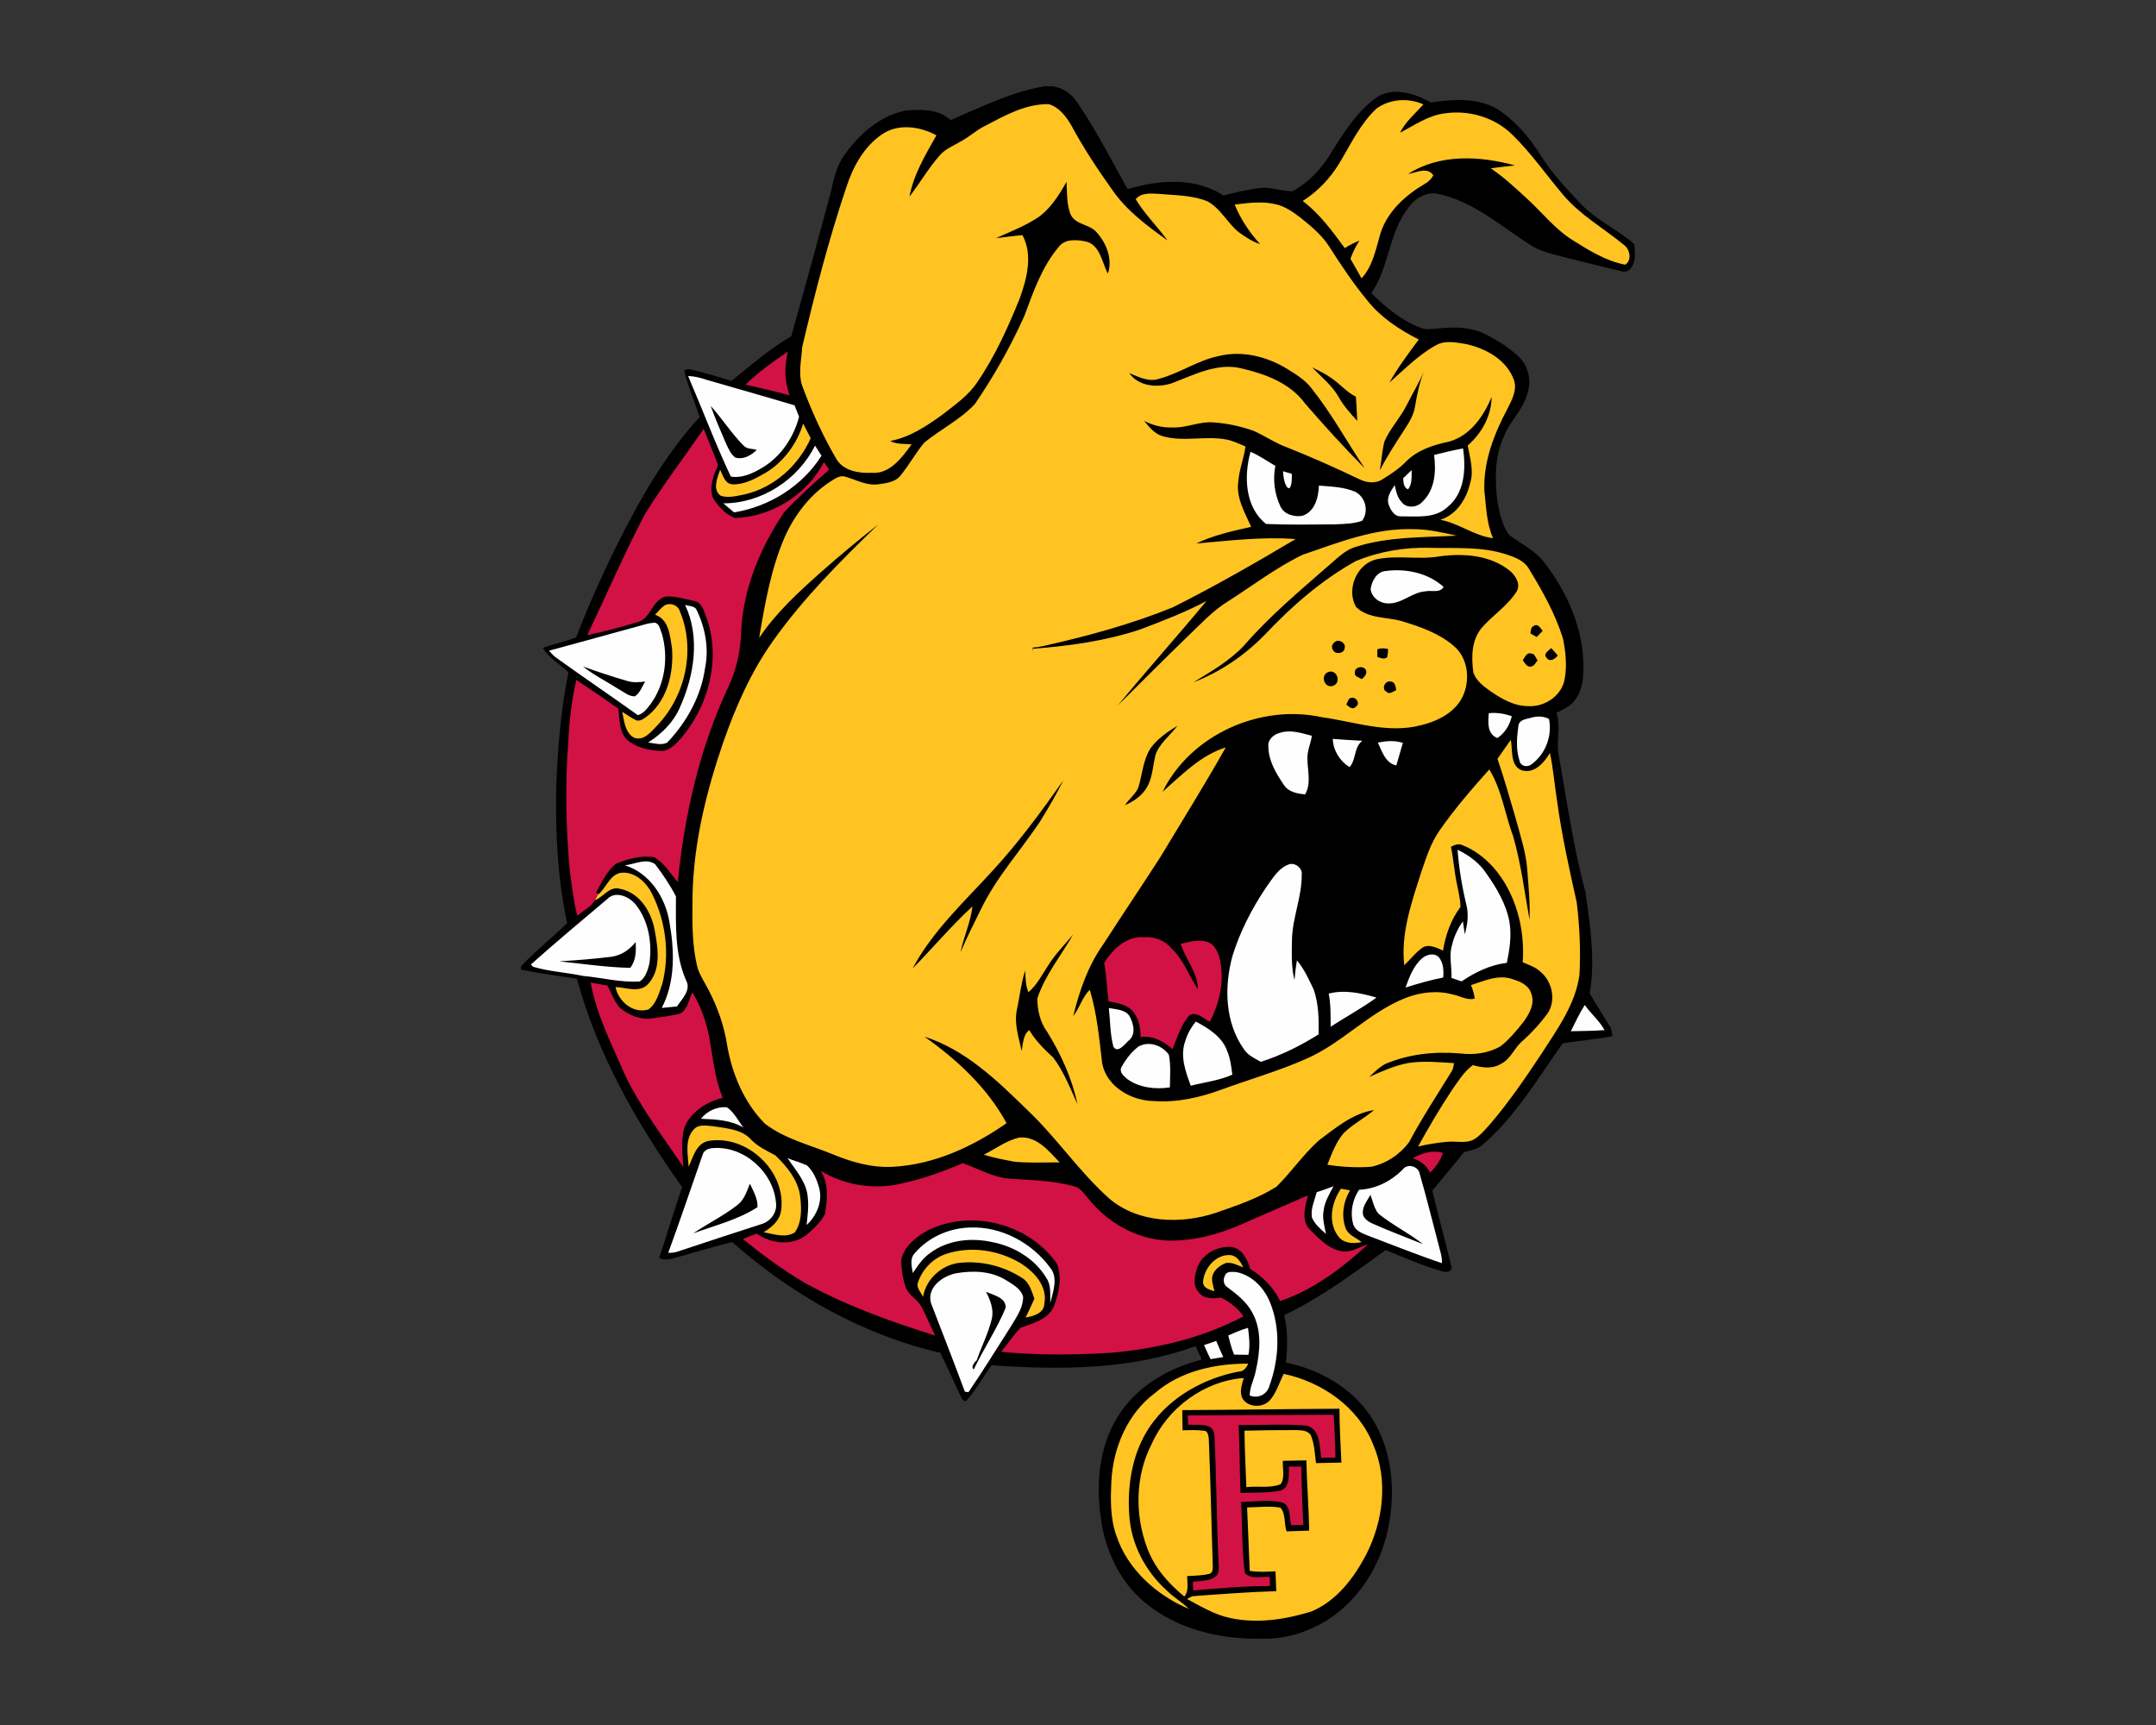 <?xml version="1.0" encoding="UTF-8"?>
<!DOCTYPE svg PUBLIC "-//W3C//DTD SVG 1.1//EN" "http://www.w3.org/Graphics/SVG/1.1/DTD/svg11.dtd">
<!-- Creator: CorelDRAW -->
<svg xmlns="http://www.w3.org/2000/svg" xml:space="preserve" width="2000px" height="1600px" version="1.1" style="shape-rendering:geometricPrecision; text-rendering:geometricPrecision; image-rendering:optimizeQuality; fill-rule:evenodd; clip-rule:evenodd"
viewBox="0 0 2000 1600"
 xmlns:xlink="http://www.w3.org/1999/xlink">
 <rect x="0" y="0" width="2000" height="1600" fill="#333333" stroke="none"/>
 <defs>
  <style type="text/css">
   <![CDATA[
    .fil0 {fill:black;fill-rule:nonzero}
    .fil2 {fill:#D21145;fill-rule:nonzero}
    .fil3 {fill:#FEFEFE;fill-rule:nonzero}
    .fil1 {fill:#FFC422;fill-rule:nonzero}
   ]]>
  </style>
 </defs>
 <g id="Capa_x0020_1">
  <g id="Ferris_x0020_State_x0020_Bulldogs_x0020_.cdr">
   <path class="fil0" d="M969.05 80l7.13 0c9.42,1.26 17.76,6.77 22.88,14.72 17.7,25.63 31.69,53.56 46.91,80.69 28.94,-8.48 62.47,-11.43 88.87,5.92 11.3,-2.78 22.66,-5.64 34.27,-6.95 10.04,-1.09 19.68,3.11 29.67,3.04 16.39,-8.54 28.94,-23.13 38.08,-38.97 10.59,-16.96 21.92,-34.17 37.95,-46.5 15.34,-12.32 37.05,-5.73 52.44,3.09 20.23,-2.92 42.49,-4.73 61.01,5.69 17.19,10.72 30.42,26.73 41.14,43.69 9.99,16.13 23.11,29.96 36.14,43.66 14.31,15.86 34.54,24.32 50.45,38.31 0.23,2.49 0.44,5 0.62,7.52l0 3.02c-0.21,6.28 -3.29,16.36 -11.29,14.9 -18.08,-4.14 -36.07,-8.78 -54.11,-13.24 -10.81,-2.94 -22.2,-5.07 -31.68,-11.38 -27.48,-17.65 -53.06,-40.64 -85.93,-47.45 -10.65,-1.97 -20.98,4.16 -26.99,12.64 -18.45,23.29 -17.67,55.38 -34.57,79.57 13.4,13.07 28.16,25.6 45.97,32.14 5.01,2.01 10.45,1.03 15.64,0.61 14.92,-1.73 30.9,-1.59 44.57,5.42 10.75,5.44 21.08,11.89 29.95,20.1 9.55,8.36 12.73,22.63 8.75,34.54 -3.98,15.52 -16.89,26.42 -22.38,41.25 -8.16,18.22 -7.75,38.73 -5.6,58.14 1.99,11.06 4.23,22.81 11.04,32.04 10.75,8.14 23.55,13.99 32.08,24.87 22.31,28.49 37.71,63.96 36.78,100.63 -0.1,9.51 -1.79,19.43 -7.48,27.29 -4.23,6.04 -11.27,8.96 -17.58,12.21 4.8,13.35 -0.8,27.32 2.47,40.85 7.34,42.01 13.49,84.35 24.5,125.63 4.42,30.9 9.22,62.66 3.98,93.74 5.9,10.18 12.21,20.1 18.34,30.13 1.92,2.81 2.24,6.24 2.76,9.53 -15.29,3.09 -30.93,3.98 -46.29,6.77 -23.34,32.78 -44,68.33 -75.04,94.66 -4.76,3.68 -10.86,4.57 -16.51,6.12 -9.58,12.1 -19.45,23.96 -29.37,35.8 5.71,23.13 12,46.15 17.49,69.33 2.19,4.87 -3.82,7.09 -7.68,5.53 -18.22,-5 -35.6,-12.73 -53.08,-19.86 -30.11,21.9 -60.33,44.21 -94.02,60.39 3.27,14.45 3.15,29.4 1.55,44.05 31.87,6.38 62.38,24.05 80.03,51.89 18.79,29.95 21.9,67.59 14.79,101.66 -6.9,34.65 -27.22,67.25 -57.6,85.92 -17.6,10.74 -38.13,17.14 -58.86,16.6 -38.75,0.84 -79.6,-8.51 -109.73,-34.02 -23.82,-19.98 -37.26,-50.15 -40.66,-80.67 -4.53,-32.93 -0.23,-68.73 19.45,-96.39 17.42,-24.92 45.44,-40.32 74.43,-47.8 -1.9,-4.18 -3.77,-8.37 -5.62,-12.55 -60.31,22.22 -125.96,22.22 -189.21,17.78 -7.95,10.57 -14.28,22.36 -22.86,32.44 -3.54,2.88 -5.19,-2.88 -6.56,-5.05 -6.01,-13.01 -11.86,-26.08 -18.22,-38.93 -71.89,-16.53 -137.99,-54.06 -193.02,-102.7 -15.86,3.86 -31.52,8.57 -47.22,13 -6.65,1.65 -13.9,5.31 -20.53,1.63 7.29,-21.79 13.76,-43.82 21.3,-65.52 -41.87,-59.04 -78.7,-123.16 -97.63,-193.47 -17.32,-2.36 -34.63,-4.85 -51.77,-8.3l0 -3.36c13.53,-14.01 28.64,-26.34 42.75,-39.73 -8.92,-40.99 -10.91,-83.18 -10.2,-125.02 1.26,-36.11 4.18,-72.28 11.38,-107.73 -7.86,-7.61 -18.12,-13.01 -23.75,-22.72 10.22,-3.5 20.81,-5.81 30.93,-9.6 10.29,-27.25 22.27,-53.83 34.98,-80.03 21.89,-44.07 45.97,-87.94 79.52,-124.35 -4.48,-14.52 -11.02,-28.44 -14.35,-43.25 0.93,-0.34 2.79,-0.98 3.72,-1.31 13.67,2.54 26.89,7.09 40.21,11.02 17.9,-14.58 35.46,-29.8 55.48,-41.49 12.39,-44.46 24.73,-88.92 36.62,-133.51 2.95,-11.8 5.03,-24.26 12.48,-34.25 13.51,-19.4 32.92,-36.66 56.67,-41.46 14.22,-1.33 30.77,-1.67 41.92,8.8 28.46,-12.05 56.51,-26.29 87.3,-31.41z"/>
   <path class="fil1" d="M913.62 116.83c18.49,-9.67 37.78,-20.6 59.29,-20.23 9.44,2.74 15.96,11.31 20.76,19.47 11.22,20.83 24.27,40.64 38.01,59.87 13.24,19.41 32.51,33.55 51.37,47.09 -9.42,-13.08 -21.17,-24.37 -29.51,-38.25 5.28,-6.44 14.3,-5.25 21.71,-4.95 15.02,1.44 30.65,1.07 44.85,6.92 12.07,6.54 18.24,19.64 28.53,28.23 6.26,4.57 12.82,9.01 20.25,11.45 -9.78,-10.95 -17.99,-23.06 -23.54,-36.68 12.55,-1.56 25.44,-3.27 37.92,-0.35 8.91,1.95 16.44,7.41 23.57,12.83 9.67,7.77 19.38,15.88 26.17,26.42 11.22,17.49 22.72,34.88 36.07,50.86 12.51,15.43 29.49,26.54 47.07,35.41 -9.63,12.96 -19.36,25.9 -27.3,39.98 13.83,-12.16 26.84,-25.62 43.12,-34.61 8.61,-5.05 18.95,-2.54 28.2,-1.14 17.72,4.04 36.21,13.83 43.5,31.41 4.69,10.01 -1.07,20.36 -5.57,29.21 -12.32,23.09 -22.09,48.67 -21.15,75.21 1.76,14.85 1.94,30.31 8.09,44.23 -17.41,-2.17 -31.72,-13.85 -48.87,-17.08 14.95,-4.75 24.07,-19.04 27.52,-33.67 3.89,-11.63 -0.2,-23.68 -2.14,-35.27 13.07,-11.34 21.92,-27.38 22.17,-44.94 -7.5,17.92 -19.96,36.12 -39.73,41.44 -14.24,2.97 -28.89,7.66 -39.43,18.2 -6.45,6.74 -14.31,11.86 -22.2,16.75 -6.24,4.1 -14.58,3.2 -20.98,0.03 -22.88,-10.93 -46.02,-21.28 -69.58,-30.56 -10.09,-3.96 -19.05,-10.15 -28.92,-14.5 -11.89,-4.23 -24.35,-6.92 -36.94,-7.79 -13.28,-1.21 -25.72,5.46 -39,4.66 -8.96,0.3 -17.69,-2.08 -25.62,-6.1 4.71,5.51 9.39,11.79 16.64,14.01 19.43,5.92 39.89,-0.48 59.59,3.25 6.22,1.18 11.98,4 17.81,6.42 -1.28,10.88 -5.74,21.1 -6.54,32.09 -2.49,15.3 5.9,29.08 11.82,42.5 -17.28,3.91 -34.91,7.72 -50.93,15.47 30.63,-2.6 61.38,-6.49 92.17,-4.11 -37.33,22.22 -75.14,43.89 -114,63.36 -38.66,15.75 -79.16,26.66 -119.83,35.82 -3.27,0.76 -6.58,1.24 -9.92,1.47 -0.18,1.25 -0.27,2.56 -0.34,3.84l0.57 -2.77c33.49,-2.49 67.14,-7.22 99.12,-17.78 20.91,-8.01 41.97,-15.91 61.74,-26.5 -27.02,32.64 -55.34,64.17 -82.27,96.88 21.85,-21.67 43.59,-43.48 65.7,-64.9 11.79,-11.15 22.81,-23.38 36.84,-31.84 22.75,-14.54 44.42,-31.16 68.76,-42.95 33.2,-11.34 66.96,-25.01 102.66,-23.82 13.65,-0.05 27.02,3.02 40.28,6.03 -31,1.67 -62.75,0.83 -92.72,10.15 -11.17,3 -18.92,11.94 -27.54,18.98 -26.38,23.06 -53.33,45.71 -76.37,72.21 -13.37,14.58 -30.72,24.34 -47.34,34.65 24.75,-9.58 47.2,-24.8 65.74,-43.75 24.96,-26.49 52.76,-50.88 84.67,-68.62 21.85,-9.03 45.76,-13.08 69.38,-12.32 23.54,0.57 47.82,-1.38 70.54,6.12 8,2.65 16.8,5.92 21.05,13.81 12.39,20.23 24.12,41.21 31.25,63.94 2.54,12.38 3.95,25.39 1.62,37.94 -2.65,15.16 -18.17,25.72 -33.12,25.01 -13.62,0.27 -25.78,-6.97 -36.6,-14.47 -6.03,-4.34 -12.48,-9.37 -14.95,-16.62 -1.96,-14.04 -1.89,-29.81 7.57,-41.33 10.19,-11.88 24.16,-20.46 32.55,-33.94 4,-6.72 -0.91,-14.54 -6.06,-19.02 -17.99,-14.65 -42.7,-16.55 -64.89,-13.63 -19.64,3.57 -39.87,-1.41 -59.41,2.91 -18.15,4.45 -27.8,28.04 -18.66,44.02 10.98,10.93 27.91,9.31 41.86,13.05 16.91,5.13 34.31,10.98 48.07,22.52 15.59,12.32 16.87,36.87 6.13,52.71 -8.35,11.71 -22.04,18.25 -35.69,21.47 -30.67,8.2 -61.65,-3.2 -92.03,-7.41 -57.21,-12.46 -121.63,16.16 -147.78,69.17 17.92,-15.63 35.3,-33.92 58.63,-41.12 -19.29,34.22 -40.11,67.57 -60.36,101.22 -17.58,27.32 -35.73,54.24 -53.36,81.54 -13.99,19.75 -22.1,43.04 -27.75,66.38 6.01,-7.57 8.32,-17.58 15.36,-24.32 6.72,22.22 8.78,45.42 11.5,68.37 4.34,21.78 27.36,34.7 48.32,34.81 21.24,1.53 42.27,-3.31 62.11,-10.56 26.24,-9.62 53.24,-17.28 78.84,-28.62 33.28,-14.47 58.18,-43.09 92.1,-56.42 13.81,-5.39 29.19,-7.26 43.64,-3.29 6.85,1.19 13.39,5.81 20.55,3.84 -0.6,-4.34 -1.69,-8.54 -3.52,-12.5 12.39,-3.93 25.78,-10.29 38.86,-5.44 6.92,2.06 14.83,5.55 17.07,13.14 3.75,9.44 -1.8,19.11 -7.31,26.57 -6.29,8.04 -12.96,16 -21.01,22.37 -11.34,6.68 -24.91,8.3 -37.83,6.72 -23.43,-1.94 -47.48,0.49 -69.22,9.81 -5.71,2.93 -10.19,7.68 -14.86,12 11.59,-5.19 23.3,-10.49 35.85,-12.84 14.17,-2.31 28.55,-0.85 42.77,0.04 -0.53,2.49 -0.64,5.19 -2.06,7.39 -13.37,21.78 -27.52,43.15 -39.55,65.74 -8.41,11.56 -21.3,20.09 -35.34,23.02 -13.51,0.96 -27.18,0.22 -40.55,-1.9 4.09,-10.2 7.91,-20.87 15.13,-29.31 8.44,-8.34 19.21,-13.78 28.21,-21.42 -19.95,3.07 -35.68,16.62 -51.34,28.26 -14.33,12.98 -25.42,29.14 -39.09,42.74 -17.32,11.11 -37.17,17.58 -56.46,24.35 -32.25,10.7 -71.87,9.62 -98.75,-13.24 -28.3,-25.21 -49.37,-57.24 -76.99,-83.09 -27.54,-26.97 -56.85,-55.11 -94.41,-67.07 30.22,21.38 58.32,47.34 76.12,80.22 -31.06,21.69 -66.95,38.31 -105.21,40.46 -19.94,1.14 -39.39,-4.6 -57.56,-12.21 -20.78,-8.44 -43.43,-13.92 -61.45,-27.84 -19.36,-19.64 -30.54,-46.27 -35.06,-73.2 -2.72,-17.67 -8.83,-34.7 -17.03,-50.54 -3.34,-6.53 -7.5,-12.71 -10.01,-19.66 -5.97,-22.44 -5.24,-45.87 -4.97,-68.89 1.06,-48.44 12.83,-95.9 28.51,-141.5 11.5,-32.96 25.76,-65.28 46.06,-93.83 28.16,-39.71 62.72,-74.27 97.61,-108.04 -17.88,14.04 -35.39,28.53 -52.42,43.6 -21.05,18.72 -42.2,37.94 -57.97,61.53 5.35,-31.73 10.86,-63.84 23.71,-93.56 9.6,-21.46 24.8,-40.92 45.07,-53.17 3.43,-2.19 7.57,-4.23 11.71,-2.63 9.76,2.88 19.31,8.25 29.83,6.93 7.22,-1.03 15.73,-1.9 20.66,-8 8.03,-9.76 14.11,-20.99 22.15,-30.68 15.23,-12.41 33.45,-21.3 46.93,-35.77 17.67,-25.72 33.03,-53.13 45.9,-81.59 8.28,-22.4 16.32,-45.67 31.94,-64.21 5.73,-7.56 16.36,-6.74 24.68,-5.09 13.7,2.81 15.32,19.45 20.88,29.87 4.59,-13.35 -1.24,-28.04 -10.25,-38.13 -6.56,-7.93 -19.84,-6.83 -24.39,-16.89 -3.65,-9.53 -3.22,-20.07 -3.68,-30.13 -6.58,11.68 -13.94,23.46 -24.64,31.82 -12.52,8.76 -26.93,14.2 -40.76,20.44 8.17,-0.78 16.28,-2.13 24.49,-2.77 9.89,18.34 4.11,40.3 -2.52,58.73 -10.93,26.95 -22.95,53.69 -39.43,77.74 -8.18,12.37 -20.6,20.85 -32.05,29.85 -14.74,10.68 -30.45,21.22 -48.64,24.6 6.03,3.31 13.21,2.51 19.84,3.13 -8.98,12.28 -20.28,27.96 -37.44,26.4 -11.8,0.53 -26.02,-1.87 -32.46,-12.98 -12.16,-20.73 -22.2,-42.7 -30.63,-65.17 -5.31,-12.23 -1.72,-25.56 -1.03,-38.27 11.75,-49.9 24.55,-99.66 40.94,-148.28 6.06,-19 16.27,-37.72 33.05,-49.19 15,-10.4 35.32,-7.46 50.57,0.84 -10.11,18.01 -21.19,36.28 -24.99,56.85 9.67,-12.59 17.67,-26.47 28.21,-38.42 5.16,-5.9 12.69,-8.81 19.29,-12.71 7.93,-4.12 14.43,-10.43 22.43,-14.4zm264.68 1181.59c5.94,-6.97 8.39,-16.09 12.55,-24.11 35.68,7.54 69.26,30.9 82.98,65.55 14.17,32.9 9.35,71.19 -6.7,102.48 -11.39,21.6 -27.5,42.75 -50.63,52.37 -24.12,7.45 -50.16,11.43 -75.12,6.1 -14.58,-2.99 -27.29,-10.81 -40.25,-17.69 1.64,-0.98 3.36,-1.85 5.14,-2.58 25.85,-1.92 51.71,-3.91 77.65,-4.69 -0.25,-6.15 -0.48,-12.27 -0.73,-18.38 -7.95,0.35 -15.98,0.89 -23.89,-0.43 -0.89,-19.64 -1.6,-39.25 -2.44,-58.86 10.26,-0.05 20.66,-1.58 30.86,0.2 5.23,5.67 3.22,14.95 5.8,22.04 6.97,-0.27 13.95,-0.53 20.94,-0.73 -0.41,-21.74 -2.1,-43.41 -2.63,-65.13 -7.24,0.14 -14.51,0.28 -21.76,0.39 -0.59,7.11 2.26,15.55 -2.12,21.72 -10.06,3.97 -21.29,1.46 -31.8,2.69 -0.57,-17.46 -1.58,-34.9 -1.72,-52.36 15.64,-0.44 31.27,-0.55 46.91,-0.55 5.03,0.13 11.45,-0.05 14.58,4.66 3.46,8.21 3.73,17.26 4.87,25.99 7.87,-0.18 15.71,-0.32 23.57,-0.5 -0.87,-16.64 -1.71,-33.26 -1.85,-49.93 -48.6,0.19 -97.2,1.08 -145.79,1.26 0.09,6.22 0.2,12.44 0.32,18.68 6.49,-0.03 13.03,-0.48 19.52,0.43 3.88,-0.21 4.45,4.55 4.77,7.41 1.63,38.99 2.38,78.04 3.69,117.06 0.04,3.11 0.34,8.07 -3.96,8.43 -6.49,1.56 -13.19,1.51 -19.8,1.95 -0.04,6.42 1.79,13.53 -2.58,18.99 -14.81,-12.11 -27.91,-26.97 -34.54,-45.17 -11.56,-30.88 -11.04,-66.93 4.25,-96.46 14.88,-33.42 48.74,-58.41 85.4,-61.1 -1.87,6.37 -4.68,14.05 -0.45,20.14 5.89,7.56 18.83,7.47 24.96,0.13zm-106.8 -6.4c23.64,-20.41 55.92,-27.34 86.41,-27.18 -1.72,3.96 -4.41,7.48 -9.15,7.39 -31.88,6.24 -62.74,23.17 -81.56,50.19 -16.64,24.1 -21.69,54.45 -19.63,83.23 1.71,26.47 14.83,51.53 34.4,69.24 6.36,6.56 14.54,10.95 20.94,17.47 -30.15,-12.74 -57.05,-36.74 -67.46,-68.42 -5.64,-16.02 -5.23,-33.24 -4.5,-49.97 1.62,-31.23 14.97,-62.95 40.55,-81.95zm44.53 -103.32c1.03,-12.64 12,-25.51 25.4,-24.55 6.17,0.64 9.42,6.42 11.91,11.41 -5.24,-1.83 -10.45,-5.1 -16.21,-4.05 -4.94,1.99 -9.69,5.33 -11.89,10.35 -2.21,5.19 0.32,10.63 1.31,15.78 -4.42,-1.21 -10.98,-3.16 -10.52,-8.94zm-238.3 -25.69c22.63,-7.48 48.34,-3.62 68.69,8.48 12.89,7.91 25.46,21.39 22.38,37.81 -0.48,8.91 -10.17,11.58 -17.44,12.75 2.92,-5.74 5.6,-11.59 8.18,-17.46 -2.51,-6.86 -4.5,-14.82 -11.04,-19 -16.44,-10.77 -36.48,-16.07 -56.1,-14.47 -17.46,0.82 -33.32,14.43 -36.14,31.82 -1.78,-3.95 -5.51,-7.54 -5.14,-12.07 3.75,-12.8 13.88,-23.64 26.61,-27.86zm363.43 -16.65c-9.58,-13.03 -5.9,-31.24 2.74,-43.79 2.13,0.39 6.4,1.14 8.53,1.53 -6.42,10.45 -8.39,23.75 -4.07,35.36 2.77,6.45 9.67,8.53 14.72,12.6 -7.66,1.82 -16.98,1.32 -21.92,-5.7zm-328.55 -75.34c10.81,-5.37 20.82,-13.07 32.67,-15.88 16.48,-1.67 27.52,12.38 37.69,23.01 -13.85,0.03 -27.77,0.64 -41.6,-0.54 -9.65,-1.83 -19.36,-3.59 -28.76,-6.59zm-268.89 -23.59c4.57,-5.03 11.96,-3.24 17.92,-2.79 12.32,1.97 26.61,2.65 35.43,12.71 6.25,6.4 14.47,10.08 22.2,14.31 11.06,10.61 21.69,23.59 23.18,39.46 1.12,10.69 1.37,22.99 -5.24,32.07 -8.7,5.46 -19.52,1.46 -28.82,-0.28 7.59,-4.52 15.18,-11.02 16.23,-20.39 4.78,-36.2 -31.68,-70.24 -67.39,-64.28 -11.63,2.47 -14.08,14.86 -18.45,23.96 -0.59,-11.52 -3.91,-25.42 4.94,-34.77zm-89.33 -217.36c7.79,-5.9 10.45,-17.56 20.6,-20.39 13.19,-2.15 24.66,8.5 30.01,19.61 12.69,25.56 16.5,55.87 9.28,83.55 -3.04,8.25 -5.26,18.19 -12.82,23.5 -14.31,4.16 -27.55,-7.34 -30.54,-20.83 9.78,0.32 22.03,5.72 29.99,-2.47 12.34,-13.05 9.67,-32.59 6.65,-48.73 -2.72,-17.67 -13.79,-36.53 -32.69,-39.96 -9.58,-2.49 -15.02,7.57 -22.84,10.61l0.37 -1.21c0.5,-0.94 1.49,-2.77 1.99,-3.68zm834.74 -126.23c4.11,-5.87 8.16,-11.79 12.36,-17.62 1.9,9.41 -0.89,23.95 10.18,28.27 11.72,3.45 20.75,-7.11 26.12,-16.07 3.13,14.79 4.28,29.9 6.68,44.83 4.29,31.52 11.2,62.63 18.15,93.68 2.74,22.3 3.77,44.89 2.56,67.34 -3.75,27.18 -20.35,49.99 -34.79,72.46 -14.79,22.29 -29.88,44.48 -47.21,64.9 -4.71,5.18 -9.19,10.83 -15.08,14.74 -7.69,4.78 -16.97,1.85 -25.4,2.67 -9.14,0.85 -18.26,2.24 -27.2,4.37 9.74,-17.65 19.91,-35.04 31.06,-51.82 5.86,-8.41 11.34,-17.4 19.64,-23.66 8.5,2.4 18.24,3.8 26.15,-1.17 9.28,-4.5 12.43,-15.15 20.18,-21.35 8.35,-7.49 15.94,-15.88 22.68,-24.87 8.62,-12.07 4.96,-29.96 -6.15,-39.2 -4.64,-4.37 -10.83,-6.33 -16.53,-8.85 2.22,-31.38 -6.49,-64.71 -27.7,-88.55 -7.91,-8.46 -17.37,-15.93 -28.3,-20.05 -3.57,-1.74 -7.38,-0.18 -10.56,1.56 2.4,11.61 3.08,23.47 5.67,35.04 1.21,6.93 3.22,13.81 3.11,20.87 -8.92,11.73 -13.76,25.92 -16.16,40.35 -5.9,-2.57 -13.29,-6.66 -19.43,-2.45 -6.25,4.53 -11,10.72 -16.51,16.07 -3.34,-29.51 6.68,-57.93 15.48,-85.56 4.73,-13.67 8.98,-27.84 17.48,-39.78 13.86,-19.91 29.79,-38.26 45.93,-56.32 11.66,19.11 14.56,41.72 22.24,62.43 7.2,25.19 10.47,51.25 15.06,76.99 0.64,-15.5 -0.93,-30.95 -2.08,-46.38 -1.21,-16.39 -6.56,-32.03 -10.79,-47.8 -5.32,-18.45 -10.67,-36.9 -16.84,-55.07zm-772.29 -142.57c4.71,-2.35 11.61,-0.3 13.49,4.89 15.31,35.55 5.85,78.96 -20.62,106.68 -5.6,5.81 -12.55,14.91 -21.7,11.36 -8.25,-4.84 -9,-15.43 -10.78,-23.88 4.5,2.63 8.66,5.83 13.44,7.97 4.61,0.71 8.22,-3.04 11.63,-5.55 17.19,-14.95 22.72,-39.48 21.08,-61.38 -1.92,-11.36 -2.59,-26.92 -15.75,-31.13 2.97,-3.06 5.64,-6.54 9.21,-8.96zm128.24 -168.36c2.26,4.55 4.57,9.06 6.95,13.56 -11.23,25.19 -33.65,45.56 -60.76,51.98 -7.34,1.39 -15.2,3.75 -22.56,1.44 -8.21,-5.51 -3.16,-16.87 -0.67,-24.25 2.68,5.48 4.42,13.53 12.03,13.62 10.67,0.14 20.5,-5.21 29.53,-10.38 17.17,-10.1 29.56,-27.08 35.48,-45.97zm531.74 -292.15c12.3,-9.08 29.76,-10.22 43.57,-3.94 -7.5,8.53 -16.55,15.87 -21.67,26.29 13.44,-6.95 26.4,-16.25 41.85,-18.01 22.31,-3.27 46.38,3.93 62.45,19.96 17.45,17 31.3,37.16 47.03,55.66 15.88,18.88 37.76,31.04 56.55,46.58 5.48,4.07 7.4,14.27 0.94,18.22 -17.9,-3.47 -33.81,-13.39 -49.04,-23 -16.14,-10.12 -27.84,-25.37 -41.76,-38.08 -10.83,-9.92 -21.56,-20.07 -33.81,-28.25 7.43,-1.21 14.95,-1.83 22.43,-2.74 -32.42,-8.9 -69.77,-10.95 -99.17,7.93 7.75,-1.21 17.88,-7.04 23.46,1.25 -1.92,3.48 -4.76,6.25 -8.25,8.1 -17.81,10.49 -34.45,25.51 -40.83,45.76 -4.27,14.4 -7,30.29 -17.58,41.69 -3.4,-6.05 -6.72,-12.18 -10.29,-18.15 2.2,-5.89 4.94,-11.56 8.3,-16.87 -4.68,1.99 -9.26,4.21 -13.53,6.98 -11.61,-15.78 -23.22,-31.8 -39.02,-43.73 14.04,-8.87 25.67,-21.17 34.22,-35.39 10.38,-17.35 19.2,-36.23 34.15,-50.26zm-201.52 250.55l0 0c-9.67,3.36 -19.04,-1.78 -27.82,-5.26 9.05,12.74 27.04,13.97 40.71,8.99 19.96,-7.64 40.85,-18.59 62.84,-13.49 22.22,5.08 45.78,13.65 59.68,32.8 17.79,20.55 36.14,40.67 55.23,60.01 -16.57,-24.83 -30.93,-51.18 -49.6,-74.52 -5.7,-7.43 -13.74,-12.37 -21.56,-17.21 -18.9,-11.85 -42.4,-17.83 -64.39,-12.35 -19.43,3.98 -36.05,15.93 -55.09,21.03zm141.81 -10.56l0 0c8.67,8.85 18.61,16.78 24.8,27.71 4.55,8.13 10.86,15.04 17.1,21.89 -0.25,-7.47 -0.66,-14.97 -1.25,-22.44 -8.35,-4.05 -14.31,-11.32 -21.79,-16.58 -5.85,-4.27 -12.36,-7.47 -18.86,-10.58zm87.85 34.91l0 0c-5.97,11.95 -15.54,21.78 -20.8,34.08 -2.04,8.68 -2.63,17.65 -4.16,26.42 6.31,-12 13.51,-23.5 20.96,-34.81 4.8,-7.45 10.13,-14.97 11.61,-23.89 1.83,-11.09 4.05,-22.17 8.25,-32.62 -4.66,10.59 -10.69,20.48 -15.86,30.82zm118.02 204.81l0 0c-2.99,1.14 -2.88,4.44 -3.31,7.04 1.46,0.82 4.36,2.49 5.82,3.34 1.83,-1.88 3.66,-3.75 5.51,-5.62 -1.8,-2.36 -4.41,-7.25 -8.02,-4.76zm-184.36 14.74l0 0c-2.58,1.56 -3.93,4.67 -2.28,7.43 1.85,4.62 10.4,3.87 11.01,-1.34 1.51,-4.69 -5.02,-8.83 -8.73,-6.09zm39.07 7.02l0 0c0,2.36 0.02,4.73 0,7.11 2.95,1.01 6.38,2.58 9.14,0.21 0.53,-2.49 0.8,-5.01 0.8,-7.57 -3.29,-0.89 -6.72,-0.89 -9.94,0.25zm156.86 7.68l0 0c2.85,4.69 8.16,1.4 10.49,-1.94 -1.97,-2.35 -3.98,-4.64 -6.08,-6.83 -2.2,2.19 -7.7,5.32 -4.41,8.77zm-21.97 2.61l0 0c2.01,2.31 3.75,6.49 7.61,5.71 3.13,-0.25 4.25,-3.77 6.26,-5.64 -1.94,-2.06 -2.56,-6.47 -6.01,-6.43 -4.34,-1.3 -6.01,3.62 -7.86,6.36zm-155.81 11.52l0 0c-0.29,3.73 4.07,4.21 6.43,5.9 2.47,-2.13 5.05,-4.55 4,-8.19 -2.27,-4.91 -10.84,-3.38 -10.43,2.29zm-24.78 -0.66l0 0c-7.52,2.9 -3.38,15.38 4.48,12.8 8.33,-2.79 3.71,-16.05 -4.48,-12.8zm54.34 18.33l0 0c2.72,2.86 6.08,-0.53 8.82,-1.49 -0.39,-3.1 -1.07,-8.25 -5.23,-8.04 -5.24,-1.3 -8.82,7.22 -3.59,9.53zm-37.49 11.66l0 0c2.26,2.03 6.04,5.58 8.87,2.1 4.46,-2.65 0.48,-9.1 -3.86,-8.23 -3.25,-0.04 -3.43,4.14 -5.01,6.13zm-181.27 40.25l0 0c-7.27,11 -7.86,24.6 -11.61,36.9 -2.74,6.33 -8.64,10.47 -12.28,16.23 7.25,-3.13 14.15,-7.62 18.72,-14.18 6.82,-9.44 6.77,-21.53 9.51,-32.39 3.73,-10.92 13.63,-17.92 20.28,-26.95 -9.12,5.49 -18.17,11.77 -24.62,20.39zm-146.82 114.05l0 0c-26.27,28.82 -55.66,55.79 -74.18,90.63 18.7,-18.97 35.87,-39.52 55.5,-57.58 -1.62,14.65 -8.11,28.07 -11.02,42.43 5.86,-13.67 12.51,-26.98 19.12,-40.26 14.24,-29.28 36.34,-53.56 54.31,-80.44 7.91,-12.59 15.27,-25.56 22.03,-38.79 -20.5,29.07 -41.6,57.81 -65.76,84.01zm51.57 87.84l0 0c-5.62,8.62 -10.38,18.04 -18.33,24.85 -2.68,-6.35 -2.54,-13.33 -3.07,-20.07 -3.79,11.98 -5.07,24.55 -7.7,36.8 -2.54,12.78 1.87,25.33 4.5,37.67 1.19,-6.42 1.46,-15.63 7.16,-19.22 5.71,9.76 13.73,17.67 22.01,25.21 9.92,13.03 15.84,28.55 22.58,43.34 -5.02,-23.95 -15.38,-46.51 -28.2,-67.23 -6.52,-8.82 -8.96,-20.09 -8.99,-30.88 7.25,-21.67 22.02,-39.63 33.24,-59.27 -7.82,9.53 -16.69,18.26 -23.2,28.8z"/>
   <path class="fil2" d="M691.61 356.8c11.8,-11.73 25.56,-21.31 39.25,-30.66 -3.36,13.47 -3.22,27.44 1.67,40.51 -13.56,-3.61 -27.23,-6.77 -40.92,-9.85zm410.16 956.09c45.14,-0.34 90.27,-0.41 135.41,-0.64 0.92,13.19 1.37,26.43 1.63,39.66 -4.42,0.05 -8.8,0.09 -13.22,0.18 -1.69,-10.58 -0.57,-26.81 -13.85,-29.83 -20.85,-1.66 -41.88,-0.34 -62.79,-0.45 1.14,20.96 1,41.97 1.78,62.95 12.21,-0.46 24.62,0.16 36.67,-2.06 9.62,-2.72 7.91,-14.6 8.29,-22.35 3.8,-0.05 7.62,-0.07 11.43,-0.09 0.44,18.01 0.87,36.02 1.9,54.03 -3.77,0.12 -7.52,0.28 -11.27,0.44 -1.96,-7.2 0.19,-18.72 -8.91,-21.31 -12.37,-2.69 -25.12,-0.43 -37.63,-0.39 1.49,21.95 0.48,44.19 3.59,65.98 5.62,6.42 15.54,2.9 23.04,3.7 0.07,2.76 0.16,5.55 0.28,8.39 -23.8,0 -47.48,2.12 -71.16,4.09 -0.12,-2.01 -0.37,-5.99 -0.51,-8 8.76,-1.24 25.17,-0.14 24.14,-13.19 -1.96,-40.37 -2.1,-80.81 -3.95,-121.2 -0.12,-3.75 -1.26,-8.07 -5.08,-9.67 -6.12,-2.35 -12.89,-1.35 -19.31,-1.67 -0.16,-2.85 -0.32,-5.73 -0.48,-8.57zm-262.31 -215.92c18.49,-4.07 36.26,-10.7 53.65,-18.06 13.88,4.75 27.32,12.85 42.43,14.24 20.39,1.62 41.17,1.58 61.01,7.24 6.15,1.49 9.44,7.5 13.48,11.85 19.32,24.23 50.07,40.16 81.41,38.38 23.45,-0.87 46.12,-8.26 67.22,-18.13 18.22,-7.91 36.44,-15.82 54.64,-23.75 -2.61,10.26 -6.63,23.15 1.87,31.82 8.44,8.27 17.26,18.03 29.51,20.02 8.8,1.44 16.55,-4.04 24.57,-6.63 -23.91,21.93 -50.63,42.41 -81.74,52.81 -5.99,-12.48 -16.07,-22.47 -27.68,-29.76 -2.7,-8.83 -7.52,-19.39 -17.99,-20.44 -12.8,-0.75 -26.68,6.58 -31.11,19.09 -2.49,7.24 -4.62,16.23 0.96,22.65 4.68,6.7 13.62,6.42 20.8,5.21 8.23,4.12 15.8,9.69 21.01,17.4 -38.11,20.32 -80.97,30.22 -123.76,33.92 -33.63,1.99 -67.46,2.33 -101.01,-1 6.15,-7.37 11.38,-15.55 18.15,-22.34 11.27,-4.16 25.09,-7.43 30.58,-19.45 4.87,-12.51 8.28,-27.5 2.77,-40.26 -25.72,-36.64 -78.89,-50.63 -119.17,-30.69 -10.99,5.78 -22.1,14.56 -25,27.24 0,8.32 1.19,16.71 3.81,24.64 2.38,8.35 11.39,12.03 15.18,19.52 4.46,8.6 8.28,17.54 12.37,26.34 -41.74,-13.28 -83.48,-28 -121.79,-49.47 -19.89,-11.77 -38.5,-25.53 -56.42,-40.09 4.23,-1.85 8.5,-3.55 12.87,-5.03 13.26,9.62 33.24,11.66 46.45,0.87 6.42,-5.56 13.01,-11.52 16.78,-19.25 2.24,-13.19 3.7,-28.14 -4.05,-39.91 23.11,14.1 52.1,18.15 78.2,11.02zm471.24 -22.75c8.39,-4.77 18.26,-7.79 27.84,-4.89 -2.31,7.06 -6.63,13.12 -11.91,18.27 -3.13,-6.77 -9.21,-10.77 -15.93,-13.38zm-762.71 -162.82c5.16,0.96 10.33,1.9 15.52,2.79 3.66,6.92 6.29,14.6 11.5,20.59 8.09,6.7 18.74,11.34 29.42,9.83 8.75,-1.21 17.55,-2.26 26.15,-4.29 7.4,-3.94 8.39,-13.03 11.63,-19.91 8.3,13.37 13.35,28.52 16.14,43.95 3.27,18.08 4.8,36.76 12.16,53.86 -15.15,3.68 -30.65,13.48 -36.05,28.78 -2.63,11.66 -1.6,23.79 -0.48,35.59 -18.88,-28.23 -39.93,-55.37 -54.51,-86.18 -11.91,-27.75 -26.18,-54.97 -31.48,-85.01zm476.26 -18.24c7.94,-12.83 21.15,-25.38 37.4,-23.84 9.62,-0.69 19.11,3.13 25.33,10.56 10.97,10.56 16.04,25.14 24.23,37.62 -0.23,-15.47 -11.48,-27.75 -15.96,-42.1 9.17,-1.95 19.75,-5.42 28.37,0.02 7.25,6.03 8.85,16.23 9.46,25.12 1.26,16.44 -3.31,32.76 -10.83,47.25 -5.65,-2.95 -12.48,-10.17 -19.13,-5.9 -7.66,8.94 -11.04,20.48 -15.41,31.2 -8.18,-7.2 -18.33,-12.8 -29.63,-11.22 0,-8.71 -1.8,-17.83 -7.77,-24.5 -5.64,-6.02 -14.31,-6.98 -21.94,-8.64 -1.65,-11.85 -1.76,-23.85 -4.12,-35.57zm-425.72 -416.7c16.8,-27.08 36.23,-52.43 54.27,-78.7 4.34,11.27 9.16,22.36 13.37,33.67 -4.3,9.37 -8.62,20.28 -4.73,30.54 4.89,7.71 11.68,15.52 20.53,18.47 33.8,-0.94 66.79,-21.81 82.38,-51.82 1.6,2.33 3.22,4.69 4.82,7.02 -14.35,12.64 -28.69,25.44 -41.72,39.48 -22.05,32.5 -37.78,70.24 -39.88,109.83 -0.42,18.15 -4.3,36.26 -12.14,52.67 -26.54,56.62 -40.53,118.5 -46.68,180.51 -6.95,-8.02 -12.62,-17.92 -22.13,-23.15 -11.93,-1.56 -24.43,1.49 -35.38,6.29 -8.39,6.97 -13.22,17.16 -18.25,26.63l2.13 1.16 -0.73 1.01c-0.5,0.91 -1.49,2.74 -1.99,3.68 -3.15,7.27 -11.25,10.51 -16.82,15.72 -3.5,-13.09 -4.83,-26.58 -6.82,-39.91 -3.77,-40.41 -4.8,-81.15 -1.57,-121.65 0.87,-19.25 3.2,-38.47 7.38,-57.29 13.08,8.78 26.27,17.49 39.02,26.75 1.35,9.74 0.5,21.14 8,28.71 8.8,7.59 20.89,10.08 32.26,10.51 7.97,-0.52 13.57,-7.04 18.56,-12.57 24.71,-29.56 36.14,-71.8 23.7,-109.01 -2.63,-6.7 -4.32,-16.51 -12.87,-17.81 -8.32,-1.51 -16.64,-4.41 -25.14,-3.98 -13.54,2.7 -14.2,21.49 -27.5,24.03 -15.04,4.68 -30.31,8.64 -45.77,11.79 17.88,-37.53 34.25,-75.82 53.7,-112.58z"/>
   <path class="fil3" d="M886.73 1181.04c15.43,-2.7 32.24,-2.28 46.02,6.06 6.24,3.98 14.13,7.91 16.32,15.57 0.25,9.46 -5.39,17.78 -10.06,25.62 -13.44,21.03 -26.54,42.34 -40.59,62.95 -0.85,-0.11 -2.52,-0.29 -3.36,-0.38 -10.18,-27.46 -20.85,-54.73 -31.39,-82.04 -4.21,-14.52 10.51,-25.22 23.06,-27.78zm230.17 66.59c3.77,-1.28 7.54,-2.58 11.34,-3.86 2.12,5 4.25,10.01 6.49,14.97 -3.93,0.59 -7.86,1.23 -11.77,1.92 -2.13,-4.32 -4.14,-8.64 -6.06,-13.03zm22.52 -8.98c6.01,-2.56 11.97,-5.28 18.28,-7.02 1.08,8.3 2.11,16.73 0.37,25.03 -4.44,-0.05 -8.85,-0.09 -13.26,-0.21 -2.42,-5.73 -3.93,-11.79 -5.39,-17.8zm-2.95 -55.73c1.53,-4.1 6.79,-3.14 10.24,-3.04 14.44,2.72 25.71,14.37 31.22,27.61 10.24,24.76 8.6,53.33 -0.43,78.18 -2.19,7.81 -10.79,11.95 -18.24,8.64 0.07,-7.98 4.3,-15.07 5.64,-22.82 4.05,-17.78 5.92,-37.99 -3.47,-54.47 -5.28,-9.78 -14.26,-16.66 -22.97,-23.18 -3.66,-2.24 -4.07,-7.47 -1.99,-10.92zm-288.12 -20.28c12.51,-14.81 31.73,-23.52 51.03,-24.05 29.07,-1.32 57.65,13.9 74.7,37.13 7.88,9.41 2.74,22.21 0.23,32.75 -0.28,-7.61 0.98,-16.07 -3.45,-22.77 -10.7,-18.1 -30.25,-29.76 -50.59,-33.64 -19.16,-4.23 -40.67,-2.06 -56.83,9.73 -7.18,4.76 -11.95,12.03 -16.69,19.02 -0.93,-5.96 -3.01,-13.14 1.6,-18.17zm373.11 -56.83c5.25,-1.64 10.44,-3.54 15.59,-5.53 -3.75,7.06 -8.1,14.08 -9.15,22.17 -1.48,7.43 0.69,14.82 2.17,22.06 -5,-4.48 -10.51,-8.91 -13.09,-15.31 -1.31,-8.05 2.44,-15.77 4.48,-23.39zm-490.9 -31.54c5.95,2.44 12.28,3.93 18.04,6.76 5.92,5.31 9.12,13.03 11.2,20.58 3.63,12.59 -2.26,26.1 -11.57,34.65 0.85,-8.34 2.08,-16.73 1.12,-25.12 -0.75,-14.4 -11.15,-25.47 -18.79,-36.87zm-80.37 -36.55c5.69,-7.16 15.13,-11.68 24.25,-10.61 6.68,4.69 10.31,12.44 15.27,18.74 -11.95,-7.06 -26.03,-7.61 -39.52,-8.13zm405.7 -66.86c9.67,-5.7 22.13,-1.29 28.37,7.38 2.03,9.94 1.05,20.25 0.98,30.35 -13.33,2.06 -28.09,0.37 -39.32,-7.56 -3.01,-2.7 -7.88,-6.26 -5.76,-10.91 3.98,-7.29 9.12,-14.17 15.73,-19.26zm43.64 -5.29c1.94,-6.65 5.39,-12.73 9.83,-18.01 11.65,6.2 24.27,14.04 28.96,27.11 3.04,7 3.84,14.63 4.87,22.11 -12.28,5.51 -25.7,7.01 -38.61,10.26 -4.82,-13.05 -10.15,-27.7 -5.05,-41.47zm-70.93 -30.58c6.53,1.3 14.76,1.21 19.04,7.25 3.91,7.08 6.6,17.53 -0.96,23.24 -3.36,3.09 -9.9,11.89 -13.83,5.4 -3.13,-11.64 -2.91,-23.98 -4.25,-35.89zm428.55 21.53c4.14,-8.23 8.01,-16.62 12.96,-24.36 5.65,8.16 13.61,14.56 18.34,23.33 -10.43,0.69 -20.87,0.85 -31.3,1.03zm-224.58 -34.95c14.88,-3.73 29.96,-0.52 44.32,3.77 -13.58,9.81 -28.41,17.88 -42.52,26.98 -0.11,-10.27 0.19,-20.62 -1.8,-30.75zm86.63 -32.69c4.3,-3.63 11.38,-5.48 15.71,-0.82 4.11,5.3 4.43,12.21 3.88,18.61 -11.86,2.33 -23.43,5.71 -34.95,9.3 3.54,-9.71 7.31,-20.11 15.36,-27.09zm-144.99 -65.4c6.15,-8.32 11.68,-18.74 22.22,-22.01 5.67,-1.12 11.81,3.84 11.11,9.81 0.22,20.23 -8.39,39.34 -9.03,59.5 -0.23,12.8 -0.83,25.76 2.3,38.31 0.53,-6.15 1.24,-12.28 2.25,-18.33 6.83,7.98 11.1,17.83 15.65,27.22 4.53,13.24 4.8,27.55 4.48,41.42 -16.73,10.61 -34.67,19.41 -53.55,25.49 -5.83,-3.2 -12.26,-6.17 -15.94,-12 -17.39,-24.8 -18.19,-57.49 -10.49,-85.88 6.9,-22.63 17.94,-43.87 31,-63.53zm-594.58 -20.89c9.16,-0.89 19.65,-6.97 28.04,-1.07 7.18,9.41 13.9,19.4 19.36,29.9 0,26.17 -1.32,53.46 9.45,77.99 4.91,8.87 -3.87,17.14 -8.46,24.09 -4.73,0.44 -9.44,0.92 -14.17,1.38 12.86,-24.49 11.81,-53.66 7.06,-80.17 -3.89,-22.72 -18.4,-45.1 -41.28,-52.12zm772.49 -14.42c10.4,5.05 20.18,12.16 26.63,21.92 9.55,13.51 18.31,28.25 21.44,44.69 2.19,12.78 0.23,25.76 -2.38,38.31 -15.29,1.8 -29.35,8.66 -41.99,17.17 -3.11,-1.12 -6.24,-2.15 -9.37,-3.18 0.48,-10.17 -2.52,-20.51 0.5,-30.45 1.88,-7.98 5.35,-15.45 10.1,-22.08 0.58,4 1.15,8 1.74,12.02 2.38,-8.34 3.64,-17.19 1.85,-25.76 -4.2,-17.28 -7.24,-34.88 -8.52,-52.64zm-73.97 -99.39c7.68,-1.53 15.63,-2.2 23.22,0.29 -2.06,6.95 -4.07,13.93 -6.08,20.9 -10.03,-2.04 -13.33,-13.1 -17.14,-21.19zm-41.81 -3.43c9.14,0.66 18.28,1.35 27.45,1.76 -8.09,6.12 -5.53,17.55 -11.93,24.43 -9.08,-5.69 -15.09,-15.4 -15.52,-26.19zm-59.73 7.11c-0.8,-6.45 5.14,-11.5 10.95,-12.8 9.76,-3.11 19.88,0.38 29.37,2.81 -0.98,7.29 -4.5,14.12 -4.11,21.6 0.11,10.95 3.72,22.58 -2.15,32.76 -7.25,-0.69 -15.27,-2.11 -19.62,-8.67 -7.2,-10.56 -14.4,-22.54 -14.44,-35.7zm231.95 -19.46c0.98,-5.64 7.22,-6.01 11.68,-7.24 5.53,-1.65 11.47,-1.63 16.68,1.09 3.18,15.69 -3.24,32.67 -16.2,42.06 -3.59,3.11 -10.22,1.97 -11.09,-3.15 -3.54,-10.49 -2.56,-21.99 -1.07,-32.76zm-27.5 -11.45c7.22,-0.87 14.49,0.41 21.35,2.72 -1.81,8.09 -6.36,15.71 -13.37,20.3 -9.65,-3.75 -8.69,-14.58 -7.98,-23.02zm-745.57 -100.55c3.27,1.37 8,0.77 10.27,3.86 8.41,16.89 12.13,36.37 8.25,55.02 -3.71,26.08 -17.08,50.06 -35.11,68.94 -5.47,2.79 -11.91,0.53 -17.67,-0.11 12.43,-7.91 23.4,-18.56 29.35,-32.28 13.35,-29.46 19.2,-65.19 4.91,-95.43zm635.96 -14.66c1.14,-7.56 5.78,-16.32 14.4,-16.75 18.56,-2.49 39.27,2.03 53.31,14.83 -3.66,6.04 -11.41,2.77 -17.12,4.09 -12.33,0.96 -21.63,11.53 -34.18,11.18 -7.63,0.16 -15.59,-5.39 -16.41,-13.35zm30.17 -102.77c2.65,-2.51 5.28,-5.05 7.93,-7.54 -0.2,6.08 0.64,12.75 -3.38,17.9 -4.27,-1.9 -4.25,-6.43 -4.55,-10.36zm-111.41 -6.47c2.72,0.78 5.42,1.58 8.14,2.4 0.55,22.3 -7.64,13.3 -8.14,-2.4zm-30.2 -18.08c8.16,3.5 15.41,8.66 23.07,13.12 -2.52,12.69 -0.78,26.22 4.84,37.86 3.48,7.24 12.6,9.64 19.94,8.5 11.84,-3.59 15.24,-17.15 15.63,-28.1 11.32,0.99 23.11,1.17 33.74,5.77 9.6,5.02 12.76,18.1 6.31,26.9 -8.23,2.9 -17.15,2.93 -25.76,3.31 -21.12,0.16 -42.27,0.51 -63.37,-0.36 -19.7,-15.84 -20.59,-44.37 -14.4,-67zm170.28 2.99c8.89,-2.24 17.83,-4.45 26.88,-6.08 2.83,18.93 1.6,41.56 -14.54,54.52 -11.7,10.75 -28.53,8.39 -43.11,8.48 -5.92,0.25 -9.35,-5.55 -11.13,-10.38 -2.75,-6.72 1.8,-13.16 5.35,-18.53 1.41,5.39 2.26,11.33 6.37,15.49 4.37,6.27 14.31,5.4 19.14,0.14 11.86,-10.97 13.16,-28.55 11.04,-43.64zm-574.26 -8.71c2.01,3.11 4.04,6.22 6.05,9.35 -17.78,28.23 -48.36,47.3 -81.12,52.62 -3.32,-2.81 -6.65,-5.62 -9.99,-8.41 35.43,0.12 69.54,-22.01 85.06,-53.56zm-117.73 -64.55c5.63,0.18 11.11,1.51 16.42,3.34 27.43,7.95 54.93,15.7 82.31,23.86 1.44,3.52 2.84,7.07 4.23,10.61 -4.87,18.72 -16.23,36.03 -32.73,46.4 -9.12,5.6 -19.57,10.88 -30.59,9.08 -14.38,-30.54 -26.29,-62.25 -39.64,-93.29zm20.97 27.75l0 0c4.18,11.77 9.23,23.25 14.17,34.72 2.26,4.76 4.3,10.15 8.82,13.24 7.64,2.06 14.45,-2.1 19.73,-7.13 -4.02,-1.31 -9.17,-0.62 -12.23,-4.05 -11.27,-11.31 -19.8,-24.96 -30.49,-36.78zm-149.94 227.04c29.47,-8.16 59.03,-16 88.49,-24.26 3.02,-0.91 6.1,-1.48 9.24,-1.76 4.75,0.62 5.12,6.24 6.79,9.74 6.42,21.88 3.33,46.97 -10.22,65.61 -3.25,4.2 -6.52,9 -11.96,10.46 -25.03,-17.92 -50.54,-35.2 -75.55,-53.16 -2.65,-1.79 -4.71,-4.26 -6.79,-6.63zm31.5 14.67l0 0c10.15,8.09 21.93,13.85 32.81,20.85 4.91,2.56 9.39,6.9 15.24,6.83 4.94,-3.08 6.63,-9.09 9.65,-13.76 -5.53,0.73 -11.25,1.17 -16.69,-0.5 -13.8,-4.05 -27.5,-8.5 -41.01,-13.42zm22.36 215.81c7.95,-8.39 21.17,-2.1 27.09,5.72 11.61,15.17 14.83,35.57 12.09,54.17 -1.51,5.95 -3.5,12.89 -8.89,16.44 -17.79,1.12 -35.25,-3.57 -52.85,-5.17 -15.29,-3.27 -31.16,-4 -46.15,-8.48l-2.04 -2.06c23.16,-20.68 47.02,-40.57 70.75,-60.62zm4.37 53.38l0 0c-16.19,1.99 -32.46,3.31 -48.76,4.27 21.9,2.33 43.75,5.56 65.79,6.06 5.48,-6.81 5.57,-15.66 5.05,-23.93 -5.51,6.99 -13.17,12.25 -22.08,13.6zm84.3 183.46c1.19,-4.14 5.65,-5.76 9.53,-5.96 28.67,-2.29 56.14,22.28 58.45,50.67 1.33,8.62 -4.64,16.83 -12.64,19.57 -26.08,8.44 -52.12,16.92 -78.11,25.58 -2.97,1.03 -6.03,1.46 -9.21,1.33 11.11,-30.25 21.33,-60.81 31.98,-91.19zm32.48 46.66l0 0c-12.91,10.05 -27.7,17.32 -41.26,26.47 20.07,-7.34 41.49,-12.6 59.57,-24.23 0.53,-7.89 -3.95,-14.91 -6.97,-21.86 -2.88,6.95 -5.19,14.73 -11.34,19.62zm616.71 -32.55c4.05,-5.97 14.33,-3.64 15.8,3.29 6.97,24.14 12.91,48.55 19.34,72.83 1.02,3.42 1.5,6.94 1.44,10.56 -23.02,-7.75 -45.54,-16.85 -68.24,-25.42 -5.67,-2.17 -12.59,-4.71 -14.24,-11.27 -2.86,-10.63 -0.5,-22.33 5.58,-31.43 15.34,-0.6 29.53,-7.87 40.32,-18.56zm-36.87 39.66l0 0c-0.09,5.12 4.71,8.27 8.82,10.19 15.46,6.93 31.34,12.8 47.02,19.16 -13.05,-10.29 -28.23,-17.65 -41.17,-28.12 -4.22,-4.98 -5.32,-11.68 -7.58,-17.6 -2.86,5.17 -7.02,10.15 -7.09,16.37zm-349.47 73.51l0 0c3.82,7.68 7.34,16.18 5.4,24.94 -3.23,13.39 -9.58,25.72 -14.08,38.68 -2.2,1.71 -5.65,6.42 -2.72,8.41 9.14,-19.16 21.23,-37.06 29.44,-56.76 1.16,-9.74 -11.18,-12.05 -18.04,-15.27z"/>
  </g>
 </g>
</svg>
